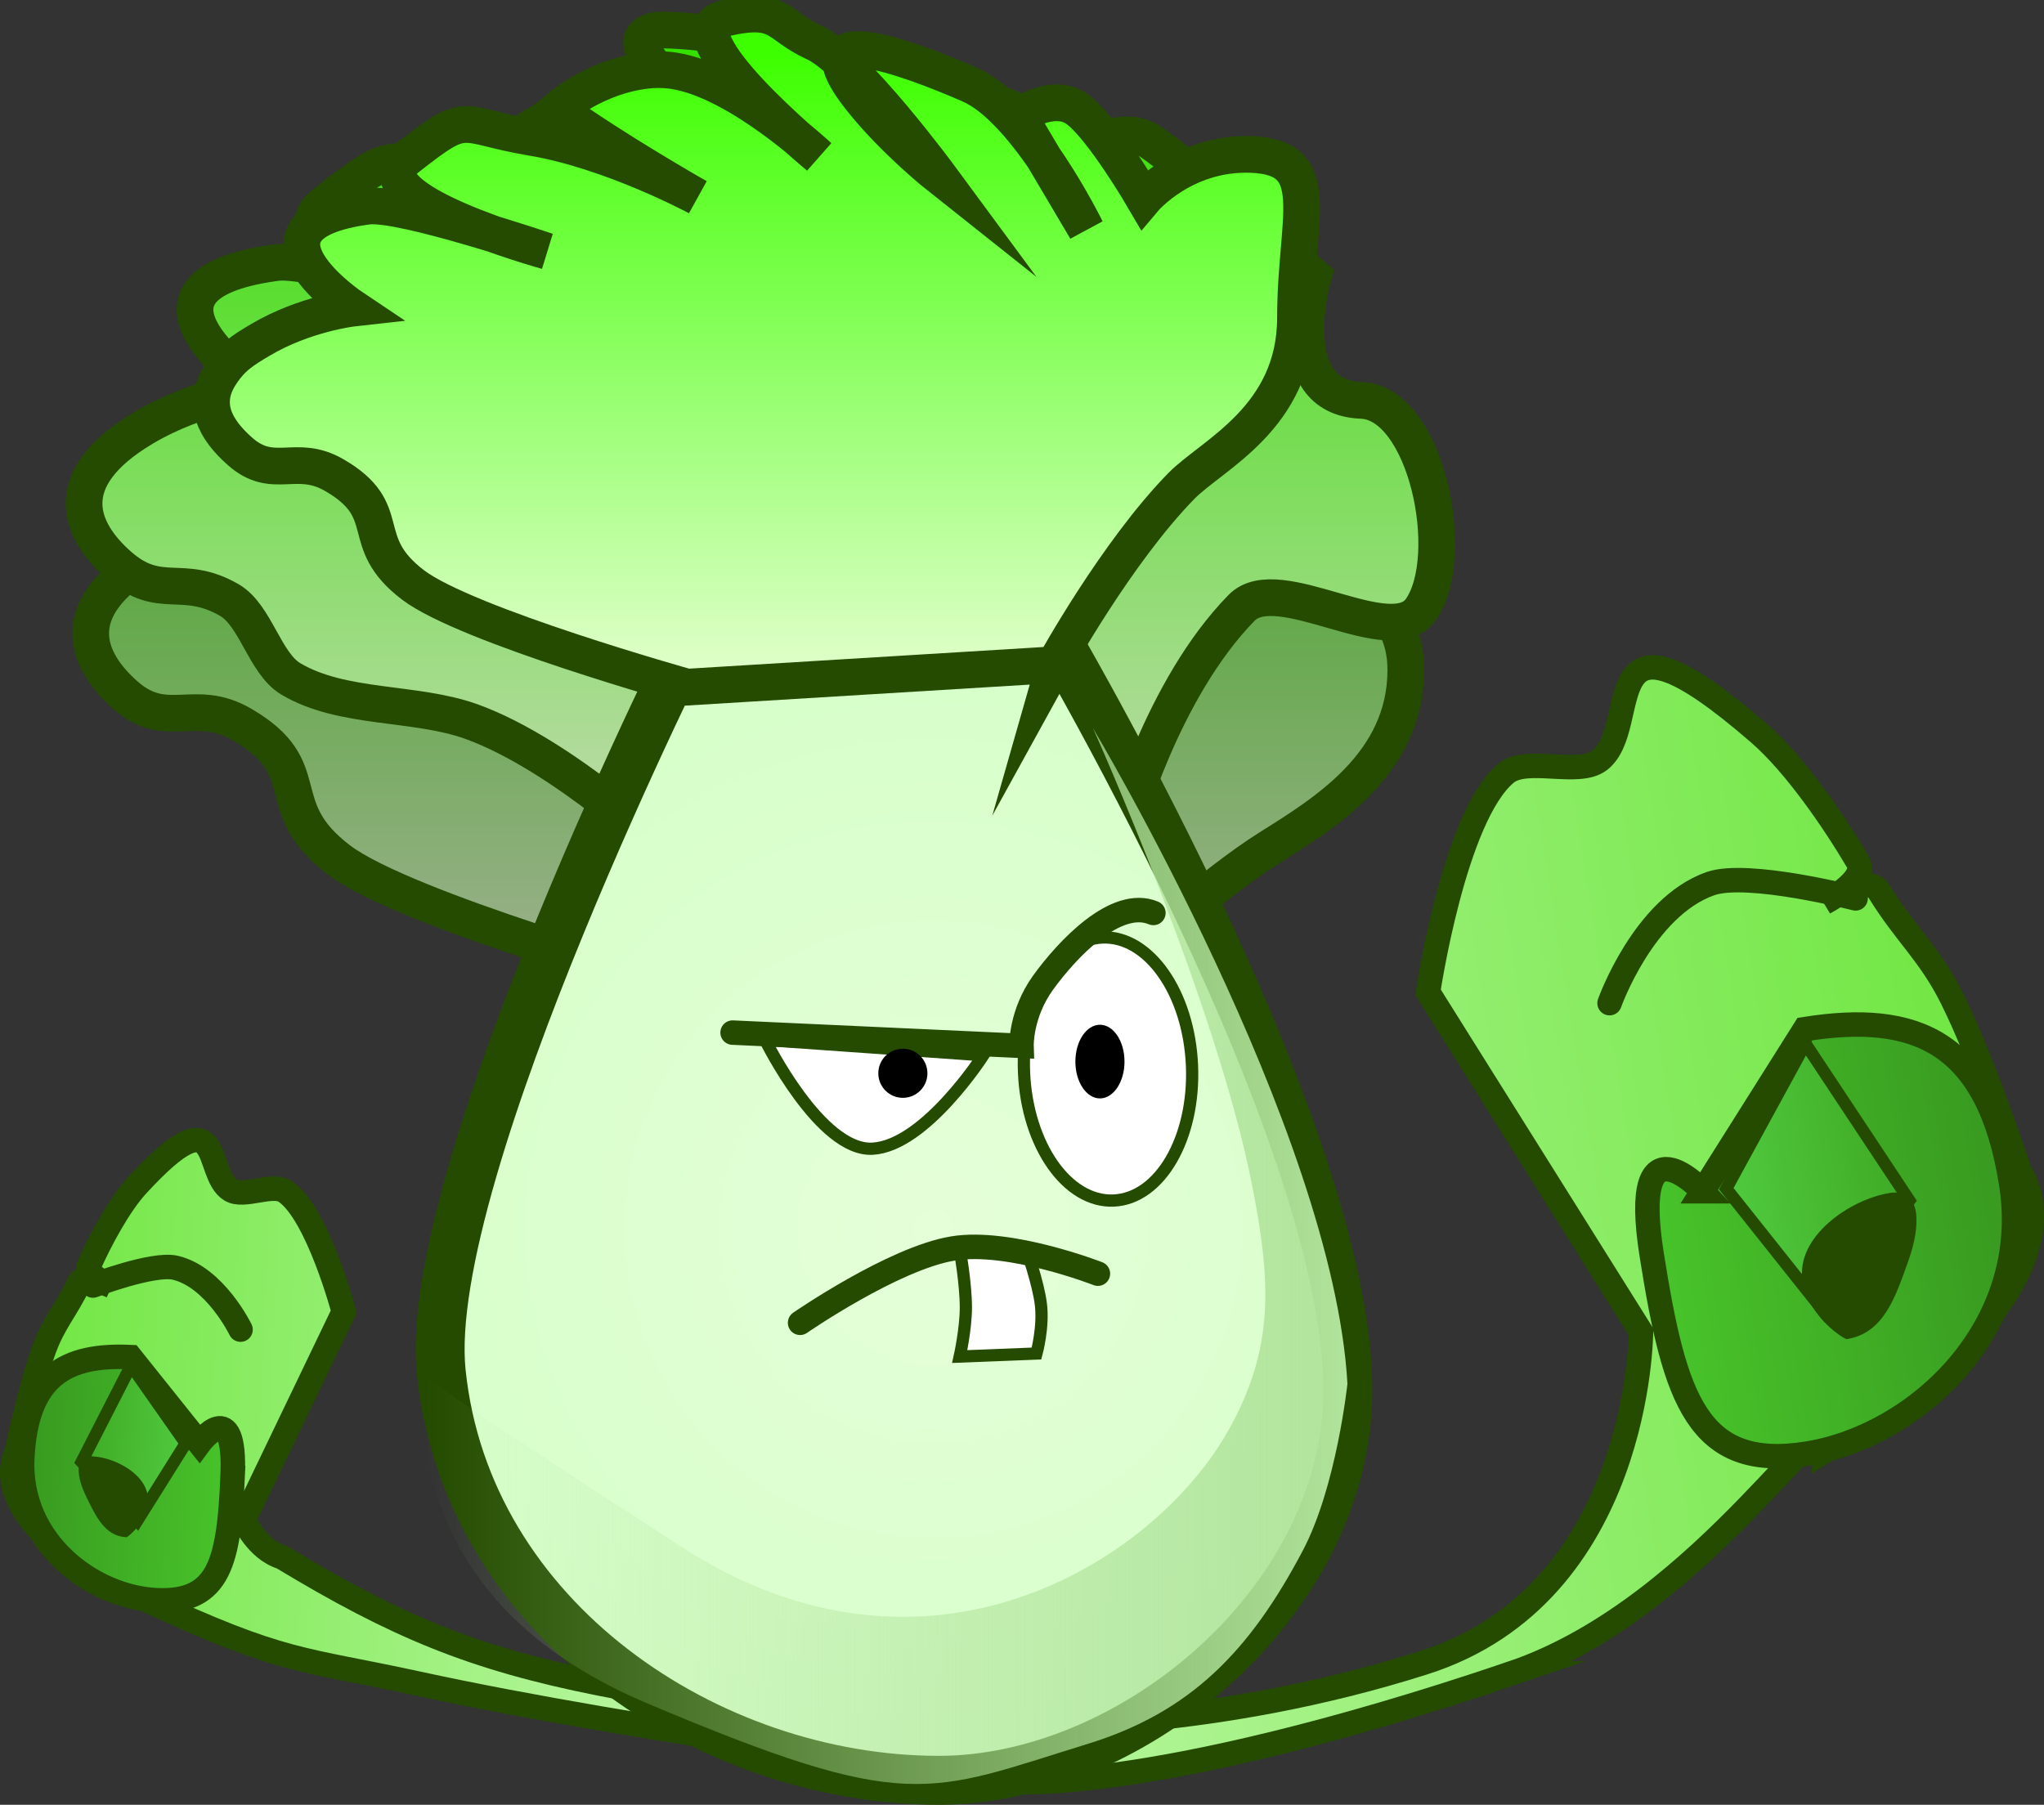<svg version="1.1" xmlns="http://www.w3.org/2000/svg" xmlns:xlink="http://www.w3.org/1999/xlink" width="83.563" height="73.793" viewBox="0,0,83.563,73.793"><rect x="0" y="0" width="83.563" height="73.793" fill="#333333" stroke="none"/><defs><linearGradient x1="285.334" y1="178.962" x2="216.542" y2="189.892" gradientUnits="userSpaceOnUse" id="color-1"><stop offset="0" stop-color="#6fe640"/><stop offset="1" stop-color="#dfffd2"/></linearGradient><linearGradient x1="285.117" y1="181.889" x2="270.331" y2="184.238" gradientUnits="userSpaceOnUse" id="color-2"><stop offset="0" stop-color="#389920"/><stop offset="1" stop-color="#48c42a"/></linearGradient><linearGradient x1="280.559" y1="180.092" x2="273.332" y2="181.241" gradientUnits="userSpaceOnUse" id="color-3"><stop offset="0" stop-color="#3faa24"/><stop offset="1" stop-color="#50ca3f"/></linearGradient><linearGradient x1="203.308" y1="191.061" x2="243.388" y2="192.889" gradientUnits="userSpaceOnUse" id="color-4"><stop offset="0" stop-color="#6fe640"/><stop offset="1" stop-color="#dfffd2"/></linearGradient><linearGradient x1="235.603" y1="140.831" x2="235.603" y2="174.164" gradientUnits="userSpaceOnUse" id="color-5"><stop offset="0" stop-color="#26a200"/><stop offset="1" stop-color="#a3b196"/></linearGradient><linearGradient x1="235.331" y1="135.521" x2="235.331" y2="168.853" gradientUnits="userSpaceOnUse" id="color-6"><stop offset="0" stop-color="#34e000"/><stop offset="1" stop-color="#c9dab9"/></linearGradient><radialGradient cx="240.9" cy="182.747" r="22.281" gradientUnits="userSpaceOnUse" id="color-7"><stop offset="0" stop-color="#e5ffd9"/><stop offset="1" stop-color="#d7ffca"/></radialGradient><linearGradient x1="220.123" y1="183.85" x2="257.821" y2="183.85" gradientUnits="userSpaceOnUse" id="color-8"><stop offset="0" stop-color="#b1e49c" stop-opacity="0"/><stop offset="1" stop-color="#b1e49c"/></linearGradient><linearGradient x1="235.021" y1="134.678" x2="235.021" y2="161.682" gradientUnits="userSpaceOnUse" id="color-9"><stop offset="0" stop-color="#3dff00"/><stop offset="1" stop-color="#ebffd8"/></linearGradient><linearGradient x1="203.62" y1="192.722" x2="212.235" y2="193.115" gradientUnits="userSpaceOnUse" id="color-10"><stop offset="0" stop-color="#389920"/><stop offset="1" stop-color="#48c42a"/></linearGradient><linearGradient x1="206.114" y1="191.401" x2="210.325" y2="191.593" gradientUnits="userSpaceOnUse" id="color-11"><stop offset="0" stop-color="#3faa24"/><stop offset="1" stop-color="#50ca3f"/></linearGradient></defs><g transform="translate(-202.736,-132.491)"><g data-paper-data="{&quot;isPaintingLayer&quot;:true}" fill-rule="nonzero" stroke-linejoin="miter" stroke-miterlimit="10" stroke-dasharray="" stroke-dashoffset="0" style="mix-blend-mode: normal"><path d="M264.532,200.911c-15.284,5.177 -20.974,4.416 -20.974,4.416l1.464,-2.324c0,0 7.351,0.197 15.925,-2.53c8.854,-2.816 8.876,-13.526 8.876,-13.526l-8.706,-13.886c0,0 1.066,-7.193 3.189,-8.956c0.843,-0.7 2.956,0.144 3.823,-0.526c1.799,-1.392 -0.41,-7.117 6.524,-1.106c1.465,1.27 3.053,3.59 4.038,5.259c0.431,0.73 -1.369,1.665 -1.369,1.665c0,0 1.75,-1.245 2.235,-0.456c1.074,1.747 2.067,2.535 2.981,4.371c1.319,2.648 2.774,7.097 2.774,7.097c0,0 3.419,4.461 -7.869,11.35c0.524,-3.239 -4.833,6.416 -12.912,9.152z" data-paper-data="{&quot;origPos&quot;:null,&quot;origRot&quot;:0,&quot;index&quot;:null}" fill="url(#color-1)" stroke="#244b00" stroke-width="1" stroke-linecap="butt"/><path d="M272.344,181.2l4.179,-6.631c4.484,-0.712 7.502,0.447 8.435,6.315c0.932,5.868 -3.869,10.33 -8.352,11.043c-4.484,0.712 -5.411,-2.251 -6.343,-8.119c-0.932,-5.868 2.082,-2.608 2.082,-2.608z" data-paper-data="{&quot;origPos&quot;:null,&quot;index&quot;:null,&quot;origRot&quot;:0}" fill="url(#color-2)" stroke="#244b00" stroke-width="1" stroke-linecap="butt"/><path d="M277.345,186.171l-4.037,-5.077l3.237,-5.931l4.249,6.414z" data-paper-data="{&quot;origPos&quot;:null,&quot;origRot&quot;:0,&quot;index&quot;:null}" fill="url(#color-3)" stroke="#244b00" stroke-width="0.5" stroke-linecap="butt"/><path d="M279.984,181.271c1.378,-0.219 1.247,1.439 0.776,2.753c-0.525,1.466 -0.991,2.978 -2.529,3.222c-0.065,0.01 -1.558,-0.863 -1.802,-2.398c-0.284,-1.786 1.939,-3.32 3.555,-3.577z" data-paper-data="{&quot;origPos&quot;:null,&quot;index&quot;:null,&quot;origRot&quot;:0}" fill="#244b00" stroke="#244b00" stroke-width="0" stroke-linecap="butt"/><path d="M268.538,173.508c0,0 1.39,-3.923 4.121,-4.886c1.521,-0.536 5.937,0.603 5.937,0.603" data-paper-data="{&quot;origPos&quot;:null,&quot;index&quot;:null,&quot;origRot&quot;:0}" fill="none" stroke="#244b00" stroke-width="1" stroke-linecap="round"/><path d="M208.648,197.878c-6.905,-3.216 -5.235,-5.99 -5.235,-5.99c0,0 0.547,-2.64 1.131,-4.241c0.405,-1.109 0.923,-1.625 1.425,-2.694c0.227,-0.483 1.309,0.117 1.309,0.117c0,0 -1.09,-0.42 -0.891,-0.865c0.457,-1.019 1.216,-2.449 1.973,-3.27c3.582,-3.887 2.686,-0.468 3.806,0.213c0.539,0.328 1.694,-0.291 2.222,0.055c1.329,0.873 2.402,4.921 2.402,4.921l-4.089,8.509c0,0 0.525,1.211 1.563,1.531c4.641,2.804 7.778,4.129 13.027,5.171c5.083,1.009 13.116,1.548 13.116,1.548l2.426,2.197c0,0 -13.922,-1.771 -23.004,-3.75c-4.8,-1.046 -5.456,-0.785 -11.18,-3.452z" data-paper-data="{&quot;origPos&quot;:null,&quot;origRot&quot;:0}" fill="url(#color-4)" stroke="#244b00" stroke-width="1" stroke-linecap="butt"/><path d="M248.964,171.68l-18.54,1.132c0,0 -11.147,-3.121 -13.825,-5.154c-2.928,-2.222 -0.804,-3.715 -3.988,-5.552c-1.933,-1.115 -3.066,0.289 -4.742,-1.186c-1.602,-1.41 -2.533,-3.522 1.004,-5.625c2.258,-1.342 4.698,-1.613 4.698,-1.613c0,0 -6.283,-4.195 0.72,-5.143c1.698,-0.23 9.056,2.269 9.056,2.269c0,0 -9.653,-2.649 -7.1,-4.665c3.217,-2.539 2.565,-1.704 6.33,-1.078c4.043,0.673 8.381,3.014 8.381,3.014c0,0 -4.163,-2.362 -7.058,-4.445c1.511,-1.275 3.903,-2.234 5.857,-1.932c3.247,0.501 7.311,4.326 7.311,4.326c0,0 -10.196,-6.307 -7.319,-6.972c0.632,-0.146 5.119,0.321 7.115,1.228c1.996,0.907 6.331,6.789 6.331,6.789c0,0 -2.357,-1.867 -4.036,-4c-3.262,-4.143 2.335,-2.058 5.52,-0.681c2.917,1.261 5.881,7.315 5.881,7.315l-3.391,-5.734c0,0 1.673,-1.18 2.885,-0.374c1.254,0.833 3.434,4.575 3.434,4.575l0.669,7.656c0,0 6.051,-0.442 6.051,4.054c0,3.836 -3.309,5.851 -5.562,7.264c-2.393,1.501 -5.682,4.53 -5.682,4.53z" data-paper-data="{&quot;origPos&quot;:null}" fill="url(#color-5)" stroke="#244b00" stroke-width="1.5" stroke-linecap="butt"/><path d="M248.693,166.369l-18.54,1.132c0,0 -4.374,-4.147 -8.142,-5.505c-2.306,-0.831 -5.281,-0.491 -7.386,-1.747c-1.068,-0.637 -1.437,-2.603 -2.514,-3.224c-1.933,-1.115 -2.837,0.059 -4.513,-1.415c-1.602,-1.41 -2.533,-3.522 1.004,-5.625c2.258,-1.342 4.698,-1.613 4.698,-1.613c0,0 -6.283,-4.195 0.72,-5.143c1.698,-0.23 9.056,2.269 9.056,2.269c0,0 -9.653,-2.649 -7.1,-4.665c3.217,-2.539 2.565,-1.704 6.33,-1.078c4.043,0.673 8.381,3.014 8.381,3.014c0,0 -4.163,-2.362 -7.058,-4.445c1.511,-1.275 3.903,-2.234 5.857,-1.932c3.247,0.501 7.311,4.326 7.311,4.326c0,0 -10.196,-6.307 -7.319,-6.972c0.632,-0.146 5.119,0.321 7.115,1.228c1.996,0.907 6.331,6.789 6.331,6.789c0,0 -2.357,-1.867 -4.036,-4c-3.262,-4.143 2.335,-2.058 5.52,-0.681c2.917,1.261 5.881,7.315 5.881,7.315l-3.391,-5.734c0,0 1.673,-1.18 2.885,-0.374c1.254,0.833 6.641,5.491 6.641,5.491c0,0 -1.437,4.955 1.967,5.081c2.655,0.098 3.95,6.355 2.44,8.541c-1.221,1.768 -5.832,-1.596 -7.335,-0.06c-3.279,3.35 -4.803,9.027 -4.803,9.027z" data-paper-data="{&quot;origPos&quot;:null}" fill="url(#color-6)" stroke="#244b00" stroke-width="1.5" stroke-linecap="butt"/><path d="M245.105,157.203c0,0 13.375,22.266 12.709,32.922c-0.516,8.266 -9.014,15.159 -16.692,15.159c-9.419,0 -19.311,-6.594 -20.348,-16.695c-0.837,-8.154 10.411,-30.469 10.411,-30.469z" data-paper-data="{&quot;origPos&quot;:null}" fill="url(#color-7)" stroke="#244b00" stroke-width="2" stroke-linecap="butt"/><path d="M229.161,202.123c-10.768,-4.558 -8.917,-13.286 -8.917,-13.286c0,0 0.473,0.525 10.424,6.945c9.95,6.42 19.26,0.597 22.296,-4.822c1.893,-3.379 1.723,-6.08 0.972,-9.945c-1.461,-7.514 -6.517,-18.75 -6.517,-18.75c0,0 9.819,16.455 10.403,26.801c0,0 -0.443,4.206 -1.825,6.826c-2.167,4.109 -4.588,6.609 -8.802,7.906c-6.554,2.017 -7.266,2.882 -18.034,-1.675z" data-paper-data="{&quot;origPos&quot;:null}" fill="url(#color-8)" stroke="#244b00" stroke-width="0" stroke-linecap="butt"/><path d="M245.846,159.67l-15.019,0.917c0,0 -9.031,-2.529 -11.2,-4.175c-2.372,-1.8 -0.652,-3.01 -3.231,-4.498c-1.566,-0.903 -2.484,0.234 -3.841,-0.961c-1.044,-0.919 -1.569,-1.95 -0.82,-3.122c0.461,-0.721 0.897,-0.998 1.633,-1.435c1.829,-1.088 3.806,-1.307 3.806,-1.307c0,0 -5.09,-3.398 0.583,-4.166c1.376,-0.186 7.336,1.838 7.336,1.838c0,0 -7.82,-2.146 -5.752,-3.779c2.606,-2.057 2.078,-1.381 5.128,-0.873c3.275,0.545 6.79,2.442 6.79,2.442c0,0 -3.373,-1.913 -5.718,-3.601c1.224,-1.033 3.162,-1.81 4.745,-1.565c2.63,0.406 5.923,3.505 5.923,3.505c0,0 -6.199,-5.109 -3.868,-5.648c2.331,-0.539 2.086,0.26 3.703,0.995c1.617,0.735 5.129,5.5 5.129,5.5c0,0 -1.909,-1.513 -3.27,-3.241c-2.643,-3.356 1.892,-1.667 4.472,-0.551c2.363,1.022 4.764,5.926 4.764,5.926l-2.748,-4.646c0,0 1.355,-0.956 2.338,-0.303c1.016,0.675 2.782,3.706 2.782,3.706c0,0 1.62,-1.924 4.377,-1.822c3.056,0.113 1.81,2.57 1.81,6.67c0,4.1 -3.418,5.611 -4.662,6.882c-2.657,2.714 -5.19,7.313 -5.19,7.313z" data-paper-data="{&quot;origPos&quot;:null}" fill="url(#color-9)" stroke="#244b00" stroke-width="1.5" stroke-linecap="butt"/><path d="M251.467,176.053c0.128,2.97 -1.306,5.444 -3.202,5.526c-1.896,0.082 -3.536,-2.26 -3.664,-5.23c-0.128,-2.97 1.306,-5.444 3.202,-5.526c1.896,-0.082 3.536,2.26 3.664,5.23z" data-paper-data="{&quot;origRot&quot;:0,&quot;origPos&quot;:null}" fill="#ffffff" stroke="#244b00" stroke-width="0.5" stroke-linecap="butt"/><path d="M242.935,175.639c0,0 -2.371,3.694 -4.522,3.82c-2.147,0.125 -4.396,-4.448 -4.396,-4.448z" data-paper-data="{&quot;origPos&quot;:null}" fill="#ffffff" stroke="#244b00" stroke-width="0.5" stroke-linecap="butt"/><path d="M249.889,169.82c-1.533,-0.644 -3.537,1.501 -4.51,2.85c-0.923,1.28 -0.881,2.585 -0.881,2.585l-11.812,-0.543" data-paper-data="{&quot;origPos&quot;:null}" fill="none" stroke="#244b00" stroke-width="1" stroke-linecap="round"/><path d="M240.651,176.375c0,0.555 -0.45,1.004 -1.004,1.004c-0.555,0 -1.004,-0.45 -1.004,-1.004c0,-0.555 0.45,-1.004 1.004,-1.004c0.555,0 1.004,0.45 1.004,1.004z" data-paper-data="{&quot;origPos&quot;:null}" fill="#000000" stroke="none" stroke-width="0" stroke-linecap="butt"/><path d="M248.708,175.897c0,0.832 -0.45,1.506 -1.004,1.506c-0.555,0 -1.004,-0.674 -1.004,-1.506c0,-0.832 0.45,-1.506 1.004,-1.506c0.555,0 1.004,0.674 1.004,1.506z" data-paper-data="{&quot;origPos&quot;:null}" fill="#000000" stroke="none" stroke-width="0" stroke-linecap="butt"/><path d="M241.972,187.958c0,0 0.251,-1.127 0.251,-2.008c0,-0.98 -0.251,-2.385 -0.251,-2.385l2.762,0.126c0,0 0.434,1.227 0.551,2.093c0.128,0.947 -0.174,2.049 -0.174,2.049z" data-paper-data="{&quot;origPos&quot;:null}" fill="#ffffff" stroke="#244b00" stroke-width="0.5" stroke-linecap="butt"/><path d="M235.445,186.578c0,0 3.812,-2.637 6.251,-3.04c2.312,-0.381 5.925,1.031 5.925,1.031" data-paper-data="{&quot;origPos&quot;:null}" fill="none" stroke="#244b00" stroke-width="1" stroke-linecap="round"/><path d="M212.247,192.864c-0.156,3.419 -0.496,5.175 -3.108,5.056c-2.612,-0.119 -5.647,-2.364 -5.492,-5.783c0.156,-3.419 1.809,-4.277 4.421,-4.158l2.819,3.526c0,0 1.515,-2.06 1.359,1.359z" data-paper-data="{&quot;origPos&quot;:null,&quot;origRot&quot;:0}" fill="url(#color-10)" stroke="#244b00" stroke-width="1" stroke-linecap="butt"/><path d="M206.074,192.265l2.019,-3.945l2.235,3.187l-1.984,3.166z" data-paper-data="{&quot;origPos&quot;:null,&quot;origRot&quot;:0}" fill="url(#color-11)" stroke="#244b00" stroke-width="0.5" stroke-linecap="butt"/><path d="M208.784,193.857c-0.041,0.895 -0.839,1.49 -0.877,1.489c-0.896,-0.041 -1.26,-0.876 -1.655,-1.681c-0.354,-0.722 -0.536,-1.663 0.267,-1.626c0.942,0.043 2.313,0.778 2.265,1.819z" data-paper-data="{&quot;origPos&quot;:null,&quot;origRot&quot;:0}" fill="#244b00" stroke="#244b00" stroke-width="0" stroke-linecap="butt"/><path d="M206.537,185.054c0,0 2.455,-0.936 3.36,-0.728c1.625,0.375 2.673,2.531 2.673,2.531" data-paper-data="{&quot;origPos&quot;:null,&quot;origRot&quot;:0}" fill="none" stroke="#244b00" stroke-width="1" stroke-linecap="round"/></g></g></svg>